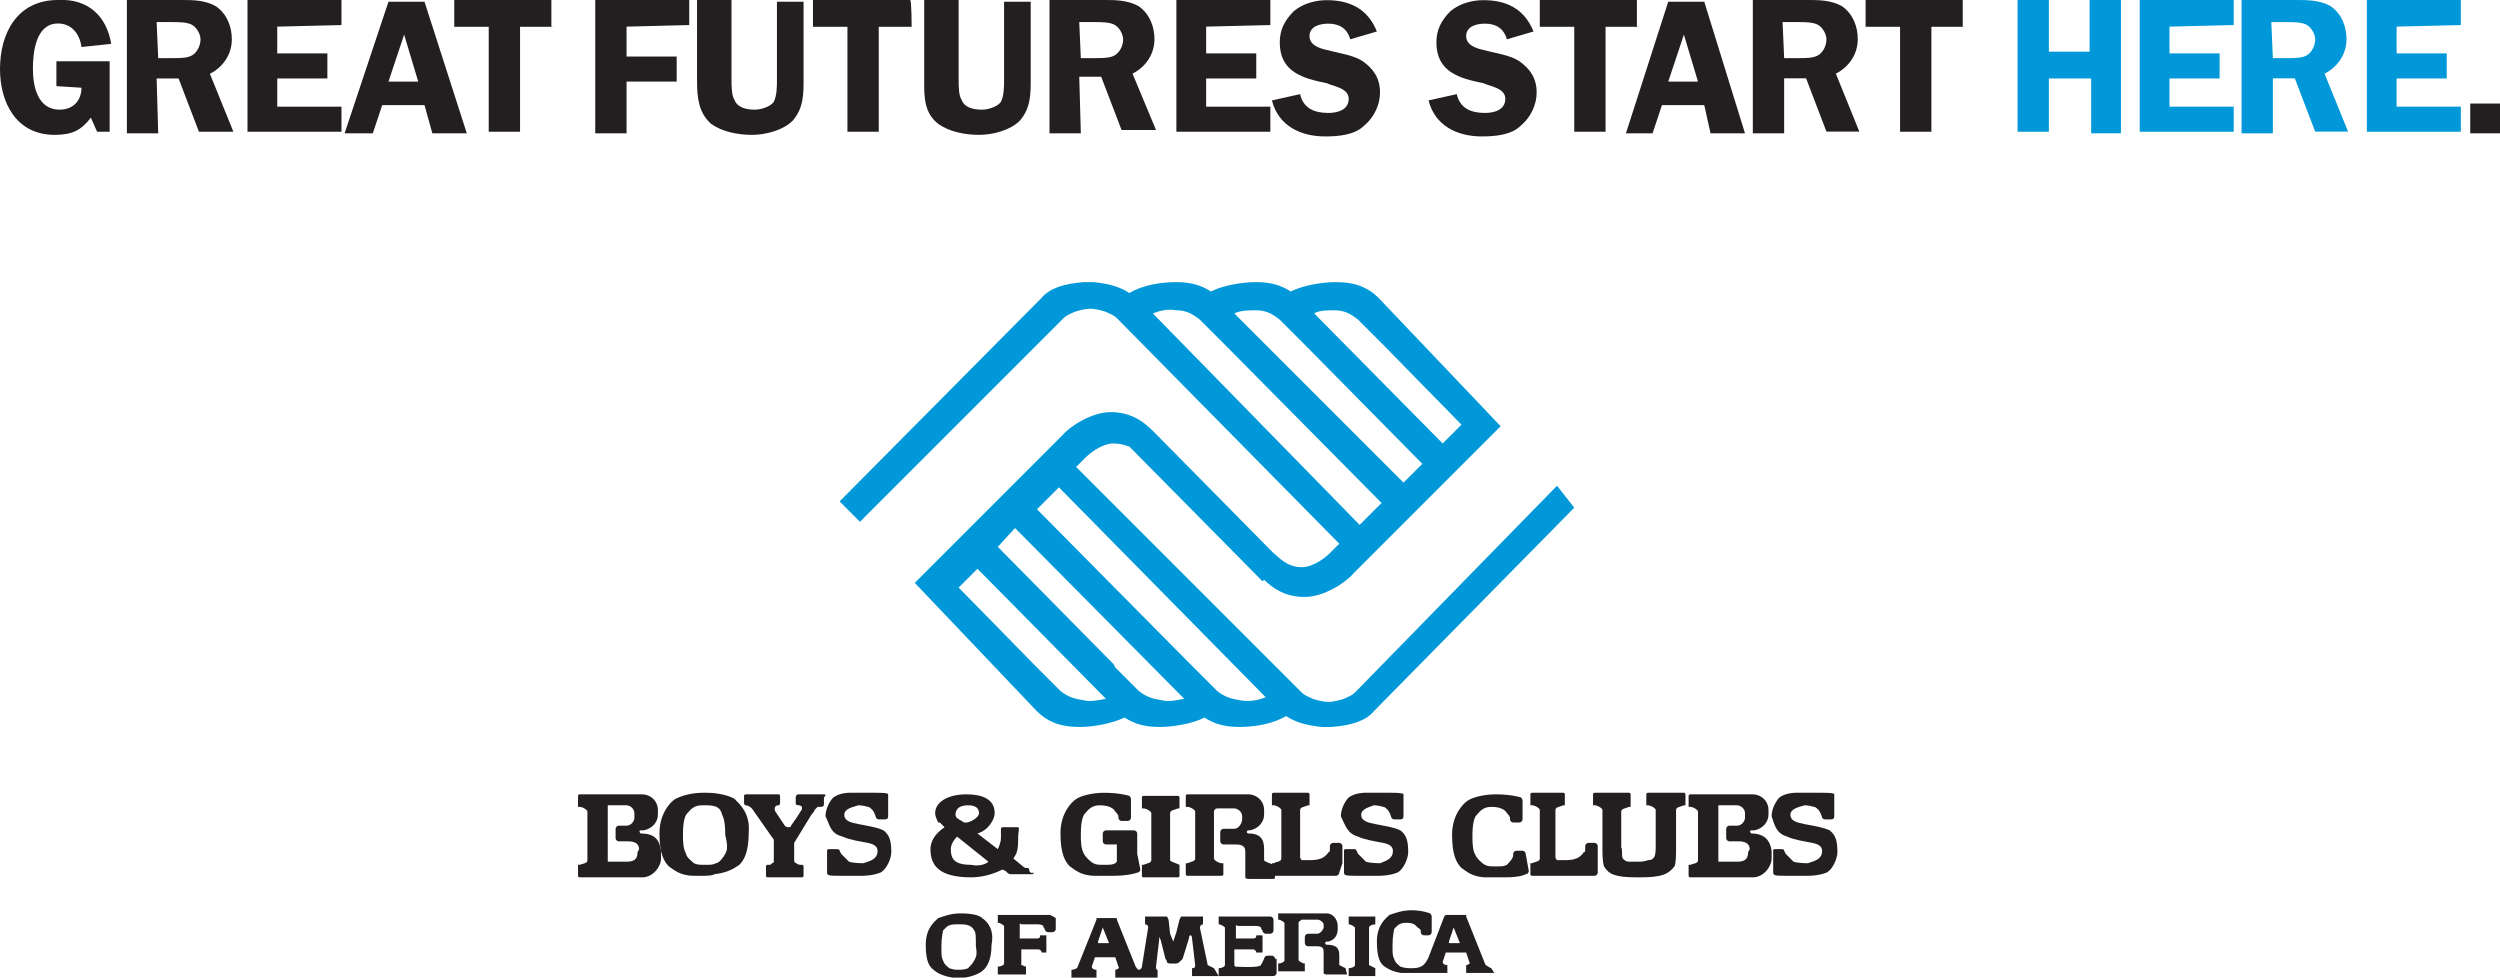 <?xml version="1.0" encoding="UTF-8"?><svg id="b" xmlns="http://www.w3.org/2000/svg" viewBox="0 0 159.6 62.41"><g id="c"><path d="m99.4,31.01l-12.9,13.2h0c-.2.2-.5.3-.7.4-.3.1-.7.2-1,.2s-.7-.1-1-.2c-.2-.1-.5-.2-.7-.4h0l-14.4-14.4.6-.6h0c.2-.2,1-.9,1.8-.9.4,0,.7.1,1,.2h0l8.5,8.6.1-.1c.6.6,1.4,1.1,2.6,1.1s2.6-.9,3.1-1.5l9.4-9.4-7.8-8.2c-.6-.6-1.4-1-2.7-1-.9,0-2.1.2-2.9.6-.6-.4-1.3-.6-2.2-.6s-2.1.2-2.9.6c-.6-.4-1.3-.6-2.2-.6-1,0-2.2.2-3,.7-.6-.4-1.3-.6-2.3-.7h-.6c-1.3.1-2.2.4-2.7,1l-12.9,13,1.3,1.3,13-13h0c.2-.2.5-.3.7-.4.3-.1.7-.2,1-.2s.7.1,1,.2c.2.1.5.2.7.4h0l14.2,14.4-.6.6h0c-.2.2-1,.9-1.8.9-1,0-1.5-.7-1.8-.9h0l-7.4-7.5c-.6-.6-1.4-1.5-3-1.5-1.2,0-2.6.9-3.1,1.5l-9.4,9.4,7.8,8.2c.6.6,1.4,1,2.7,1,.9,0,2-.2,2.9-.6.6.4,1.3.6,2.2.6s2.1-.2,2.9-.6c.6.4,1.3.6,2.2.6,1,0,2.2-.2,3-.7.6.4,1.3.6,2.3.7h.6c1.3-.1,2.2-.4,2.7-1l12.8-13-1.1-1.4Zm-14.2-11.2c.6,0,1,.2,1.5.6h0l1.5,1.5.2.2,4.9,5-1.2,1.2-8.2-8.3c.3-.2.8-.2,1.3-.2Zm-5,0c.6,0,1,.2,1.5.6h0l1.5,1.5.2.2,7.4,7.5-1.2,1.2-10.8-10.8c.4-.2.9-.2,1.4-.2Zm-6.6.2c.5-.2,1-.3,1.5-.2.6,0,1,.2,1.5.6h0l1.5,1.5.2.2,9.9,10-1.4,1.4-13.2-13.5Zm-4.4,24.7c-.6-.1-1-.2-1.5-.6h0l-1.4-1.4-.2-.2-4.9-5,1.2-1.2,8.2,8.3c-.5.1-1,.2-1.4.1Zm5,0c-.6-.1-1-.2-1.5-.6h0l-1.5-1.5-.1-.2-7.4-7.5,1.1-1.2,10.8,10.9c-.5.1-1,.2-1.4.1Zm5,0c-.6-.1-1-.2-1.5-.6h0l-1.5-1.5-.2-.2-9.8-9.9,1.4-1.4,13.2,13.4c-.5.2-1,.3-1.6.2Z" style="fill:#0098d8; stroke-width:0px;"/><path d="m40.9,53.21h0q-.1,0,0,0c-.1-.1-.1-.2,0-.2h.2c.5-.1.9-.5.9-1v-.3c0-.6-.5-1-1-1h-4s-.1,0-.1.1v.7h.1c.2,0,.5.2.5.3v3.1c0,.2-.2.2-.5.3h-.1v.7s0,.1.1.1h4c.7,0,1.2-.7,1.2-1.2v-.5c-.1-.7-.4-1.1-1.3-1.1Zm-.2,1.2c0,.5-.3.6-.7.6h-1.2v-3.6h1.2c.2,0,.5.2.5.5v.3c0,.2-.2.5-.5.5h-.5c-.1,0-.2.1-.2.2v.6c0,.1.1.2.2.2h.6c.6,0,.7.3.7.5l-.1.2h0Z" style="fill:#231f20; stroke-width:0px;"/><path d="m111.8,53.21h0q-.1,0,0,0c-.1-.1-.1-.2,0-.2h.2c.5-.1.9-.5.9-1v-.3c0-.6-.5-1-1-1h-4s-.1,0-.1.1v.7h.1c.2,0,.5.2.5.3v3.1c0,.2-.2.2-.5.3h-.1v.7s0,.1.1.1h4c.7,0,1.2-.7,1.2-1.2v-.5c-.1-.7-.5-1.1-1.3-1.1Zm-.2,1.2c0,.5-.3.6-.7.6h-1.2v-3.6h1.2c.2,0,.5.2.5.5v.3c0,.2-.2.5-.5.5h-.5c-.1,0-.2.1-.2.2v.6c0,.1.1.2.2.2h.6c.6,0,.7.3.7.5l-.1.2h0Z" style="fill:#231f20; stroke-width:0px;"/><path d="m52.6,50.71h-1.6q-.2,0-.2.2v.4c0,.1.2.1.2.1,0,0,.1,0,.2.1v.1s0,.1-.1.2c-.1.2-.4.6-.6.9,0,.1-.1.1-.2.1h0c-.1,0-.2-.1-.2-.1l-.6-.9s-.1-.2,0-.3c0-.1.2-.1.2-.1q.1,0,.1-.2v-.3c0-.1,0-.2-.1-.2h-2c-.1,0-.2,0-.2.1v.4q0,.2.1.2c.2,0,.4.2.4.2l1.4,2v1.4c0,.1-.2.1-.2.2h-.2s-.1,0-.1.1h0v.6h0s0,.1.1.1h2.2s.1,0,.1-.1h0v-.6h0s0-.1-.1-.1h-.1c-.2,0-.4-.2-.4-.2v-1.2l1.1-1.8s.2-.2.2-.3l.2-.2h.2c.2,0,.2-.1.2-.2v-.4q.2-.2,0-.2Z" style="fill:#231f20; stroke-width:0px;"/><path d="m102,55.11v-1.1c0-.1-.1-.2-.2-.2h-.4c-.1,0-.2.1-.2.2v.2c0,.1,0,.2-.1.2-.1.2-.4.4-.5.4-.2.1-.6.1-.6.1h-.6q-.1-.1-.1-.2v-3c0-.2.3-.2.5-.3h.1v-.7s0-.1-.1-.1h-2s-.1,0-.1.1v.7h.1c.2,0,.5.2.5.3v3.1c0,.2-.3.2-.5.3h-.1v.7s0,.1.1.1h4c.1,0,.2-.1.2-.2v-.6h0Z" style="fill:#231f20; stroke-width:0px;"/><path d="m85.7,55.11v-1.1c0-.1-.1-.2-.2-.2h-.4c-.1,0-.2.1-.2.2v.2c0,.1,0,.2-.1.2-.1.2-.4.4-.5.4-.2.1-.6.1-.6.1h-.6q-.1-.1-.1-.2v-3c0-.2.3-.2.5-.3h.1v-.7s0-.1-.1-.1h-2.2s-.1,0-.1.1v.7h.1c.2,0,.5.2.5.3v3.1c0,.2-.3.2-.5.3h-.1v.7s0,.1.1.1h4c.1,0,.2-.1.2-.2l.2-.6h0Z" style="fill:#231f20; stroke-width:0px;"/><path d="m104.6,55.01h-.6c-.2,0-.3-.1-.4-.2-.1-.2,0-.6-.1-.7v-2.3c0-.2.3-.2.5-.3h.1v-.8s0-.1-.1-.1h-2.2s-.1,0-.1.1v.7h.1c.2,0,.5.2.5.3v2.2h0v.5s0,.6.1.9c.3.5.7.7,2.1.7h.2c1.4,0,1.8-.2,2.2-.7.1-.2.1-.9.1-.9v-.5h0v-2.2c0-.2.3-.2.5-.3h.1v-.7s0-.1-.1-.1h-2.3s-.1,0-.1.1v.7h.1c.2,0,.5.2.5.3v2.3c0,.2,0,.6-.1.7-.1.2-.3.2-.4.2-.2.1-.5.1-.6.1" style="fill:#231f20; stroke-width:0px;"/><path d="m97.4,54.51c0-.1-.1-.2-.2-.2h-.4c-.1,0-.2.1-.2.2v.1c0,.2-.3.5-.4.6-.2.1-.3.1-.7.1h0c-.4,0-.5,0-.7-.1s-.5-.4-.6-.6c-.1-.2-.2-.4-.2-1.2s.1-1.1.2-1.3c.2-.2.4-.6,1-.6s.9.2,1,.4c0,0,.2.2.2.3v.1c0,.1.1.2.2.2h.4c.1,0,.2-.1.2-.2v-1.2s0-.1-.1-.2c0,0-.6-.2-1.6-.2-.8,0-1.5.2-1.8.4s-1,.9-1,2.2.3,1.8.6,2.1c.3.2.7.6,1.6.6h1.2c1,0,1.3-.2,1.3-.2.1,0,.2-.1.2-.2l-.2-1.1Z" style="fill:#231f20; stroke-width:0px;"/><path d="m72.6,54.51h0v-1.3c0-.1-.1-.2-.2-.2h-1.8c-.1,0-.2.1-.2.2h0v.5c0,.1.1.2.2.2h.7v1.1l-.1.1c-.2.1-.3.1-.7.1h0c-.4,0-.5,0-.7-.1s-.5-.4-.6-.6c-.1-.2-.2-.4-.2-1.2s.1-1.1.2-1.3c.2-.2.4-.6,1-.6s.9.2,1,.4c0,0,.2.2.2.3v.1c0,.1.1.2.2.2h.4c.1,0,.2-.1.2-.2v-1.2s0-.1-.1-.2c0,0-.6-.2-1.6-.2-.8,0-1.5.2-1.8.4s-1,.9-1,2.2.3,1.8.6,2.1c.3.2.7.6,1.6.6h1.2c1,0,1.5-.2,1.5-.2.1,0,.2-.1.2-.2l-.2-1h0Z" style="fill:#231f20; stroke-width:0px;"/><path d="m46.9,51.01c-.3-.2-1-.4-1.8-.4h-.2c-.8,0-1.4.2-1.8.4-.3.2-1,.9-1,2.2s.3,1.8.6,2.1c.3.2.7.6,1.6.6h.7s.5,0,.6-.1c.9-.1,1.3-.4,1.6-.6.3-.3.6-.8.6-2.1.1-1.2-.6-1.8-.9-2.1Zm-.6,3.5c-.1.2-.4.6-.6.6-.2.1-.3.1-.7.1-.3,0-.5,0-.7-.1-.1-.1-.5-.4-.5-.6-.1-.2-.2-.4-.2-1.2s.1-1.1.2-1.3c.2-.2.4-.6,1-.6h.3c.7,0,.9.2,1,.6.1.2.2.5.2,1.3.2.8.1,1,0,1.2Z" style="fill:#231f20; stroke-width:0px;"/><path d="m75.3,55.21q0-.1,0,0c-.2-.1-.6-.2-.6-.3v-3c0-.2.3-.2.5-.3h.1v-.7s0-.1-.1-.1h-2.2s-.1,0-.1.1v.7h.1c.2,0,.5.2.5.3v3c0,.2-.3.2-.5.3h-.1v.7s0,.1.1.1h2.2s.1,0,.1-.1v-.7h0Z" style="fill:#231f20; stroke-width:0px;"/><path d="m81.3,55.21q-.1-.1,0,0c-.2-.1-.6-.2-.6-.3v-.7c0-.6-.2-1-1-1h0s-.1,0-.1-.1c0,0,0-.1.1-.1h.1c.5-.1.9-.5.9-1v-.3c0-.6-.5-1-1-1h-3.9s-.1,0-.1.1v.7h.1c.2,0,.5.2.5.3v3c0,.2-.3.2-.5.3h-.1v.7s0,.1.1.1h2.2s.1,0,.1-.1v-.7h-.1c-.2,0-.5-.2-.5-.3v-3c0-.1.1-.2.2-.2h1.1c.2,0,.5.2.5.5v.2c0,.2-.2.6-.5.6h-.7c-.1,0-.2.1-.2.2v.6c0,.1.1.2.2.2h.8c.6,0,.6.3.6.5v1.6c0,.1.2.1.2.1h1.6s.1,0,.1-.1l-.1-.8h0Z" style="fill:#231f20; stroke-width:0px;"/><path d="m53.8,53.41c.4.2,1.1.3,1.6.4s.7.3.6.7-.6.5-.9.6c0,0-.6,0-.9-.1l-.5-.5-.1-.2c0-.1-.1-.1-.2-.1h-.5q-.1,0-.1.1v1.4c0,.2.2.2.8.2h1.5s.6,0,1.1-.2c.4-.2.7-.9.7-1.3,0-.7-.1-1.1-.5-1.4-.4-.2-1.1-.3-1.6-.4-.5-.1-.9-.2-.9-.6s.6-.5.9-.6c0,0,.3,0,.6.1.1,0,.2.1.3.2.1.1.2.4.2.4,0,.1.1.2.2.2h.4q.2,0,.2-.2v-1.4c0-.1-.5-.1-.8-.1h-1.7s-.6,0-1,.3c-.2.2-.5.7-.5,1.2.3.6.3,1.1,1.1,1.3Z" style="fill:#231f20; stroke-width:0px;"/><path d="m86.7,53.41c.4.2,1.1.3,1.6.4.5.1.7.3.6.7s-.6.5-.8.6c0,0-.6,0-.9-.1l-.5-.5-.1-.2c0-.1-.1-.1-.2-.1h-.5q-.1,0-.1.1v1.4c0,.2.2.2.8.2h1.5s.6,0,1.1-.2c.4-.2.7-.9.7-1.3,0-.7-.1-1.1-.5-1.4-.4-.2-1.1-.3-1.6-.4-.5-.1-.9-.2-.9-.6s.6-.5.8-.6c0,0,.3,0,.6.1.1,0,.2.1.3.2.1.1.2.4.2.4,0,.1.1.2.2.2h.4q.2,0,.2-.2v-1.4c0-.1-.6-.1-.8-.1h-1.7s-.6,0-1,.3c-.2.2-.5.7-.5,1.2.3.6.4,1.1,1.1,1.3Z" style="fill:#231f20; stroke-width:0px;"/><path d="m114.1,53.41c.4.2,1.1.3,1.6.4s.7.3.6.7-.6.5-.9.6c0,0-.6,0-.9-.1l-.5-.5-.1-.2c0-.1-.1-.1-.2-.1h-.4q-.1,0-.1.1v1.4c0,.2.2.2.8.2h1.5s.6,0,1.1-.2c.4-.2.7-.9.7-1.3,0-.7-.1-1.1-.5-1.4-.4-.2-1.1-.3-1.6-.4-.5-.1-.9-.2-.9-.6s.6-.5.9-.6c0,0,.3,0,.6.1.1,0,.2.1.3.2.1.1.2.4.2.4,0,.1.1.2.2.2h.4q.2,0,.2-.2v-1.4c0-.1-.5-.1-.8-.1h-1.7s-.6,0-1,.3c-.2.2-.5.7-.5,1.2.2.6.3,1.1,1,1.3Z" style="fill:#231f20; stroke-width:0px;"/><path d="m65.7,55.51c0-.1-.1-.1-.2-.1s-.2-.1-.2-.1l-.6-.5c.1-.2.2-.3.2-.4.1-.2.1-.7.1-1,0-.2.1-.6,0-.6h-1s-.1,0-.1.1v.6c0,.2-.1.5-.2.7l-1.3-1c.7-.2,1.1-.9,1.1-1.3,0-.9-.8-1.2-1.8-1.2-1.2,0-2,.5-2,1.2,0,.2.1.4.2.6h.1l.3.3c-.6.4-.9.9-.9,1.4,0,1,.5,1.8,2.6,1.8.7,0,1.4-.2,2-.5l.2.1c.1.1.2.2.3.2h1.3c.1,0,.2,0,.2-.1h0c-.3.1-.3-.2-.3-.2Zm-3.9-4.1c.5,0,.7.2.7.5s-.6.6-.8.6h-.1c-.1,0-.2-.1-.2-.1-.2-.1-.4-.2-.4-.4,0-.4.3-.6.8-.6Zm.2,3.8c-1.1,0-1.3-.4-1.3-1,0-.3.2-.6.4-.8l2,1.6c-.2.2-.7.3-1.1.2Z" style="fill:#231f20; stroke-width:0px;"/><path d="m62.7,58.61c-.2-.2-.7-.3-1.4-.3h0c-.6,0-1.1.2-1.4.3-.2.2-.8.6-.8,1.7,0,1,.2,1.4.5,1.6.2.2.6.4,1.2.5h.8c.6-.1,1-.3,1.2-.5s.5-.6.5-1.6c.2-1-.3-1.5-.6-1.7Zm-.5,2.7c-.1.2-.3.4-.4.5q-.2.1-.6.1c-.2,0-.3,0-.6-.1-.1-.1-.3-.2-.4-.5-.1-.2-.1-.3-.1-.9s.1-.9.1-1c.2-.2.3-.4.8-.4h.4c.5,0,.7.2.8.4.1.1.1.4.1,1,.1.6,0,.7-.1.9Z" style="fill:#231f20; stroke-width:0px;"/><path d="m87.8,61.81h0l-.4-.2v-2.4c0-.1.2-.2.4-.2h0v-.5h-1.7v.5h0c.2,0,.4.2.4.2v2.4c0,.1-.2.2-.4.2h0v.5h1.7v-.5h0Z" style="fill:#231f20; stroke-width:0px;"/><path d="m85.9,61.81s-.1,0,0,0l-.4-.2v-.6c0-.4-.1-.7-.8-.7h0s-.1,0-.1-.1c0,0,0-.1.1-.1h.1c.4-.1.6-.4.6-.8v-.2c0-.4-.3-.8-.7-.8h-3.1v.4h0c.2,0,.4.2.4.2v2.4c0,.1-.2.2-.4.2h0v.5h1.7v-.5h0c-.2,0-.4-.2-.4-.2v-2.4c0-.1.1-.1.2-.2h1c.2,0,.4.2.4.3v.2c0,.1-.2.4-.4.4h-.6c-.1,0-.2.1-.2.2v.4c0,.1.1.2.2.2h.6c.4,0,.4.2.4.4v1.3c0,.1.2.1.2.1h1.3l-.1-.4h0Z" style="fill:#231f20; stroke-width:0px;"/><path d="m81.4,61.21c0-.1-.1-.2-.2-.2h-.3c-.1,0-.2.1-.2.2l-.1.2c0,.1-.1.1-.1.2-.1.2-1.6.1-1.6.1-.1,0-.1-.1-.1-.1v-1h1.2c.1,0,.2.1.2.2h.4v-1.1h-.4c0,.2-.1.2-.2.2h-1.1v-.8c0-.1.1,0,.1,0h1.1c.1,0,.3,0,.4.1,0,.1.1.2.1.2,0,.1.1.2.2.2h.3c.1,0,.2-.1.2-.2v-.7c0-.1-.1-.2-.2-.2h-3.3v.5h0c.2,0,.4.2.4.2v2.4c0,.1-.2.2-.4.2h0v.5h3.5c.1,0,.2-.1.2-.2v-.9h-.1Z" style="fill:#231f20; stroke-width:0px;"/><path d="m67,58.41h-3.3v.5h0c.2,0,.4.2.4.2v2.4c0,.1-.2.2-.4.2h0v.5h1.8v-.5h0c-.1,0-.2-.1-.3-.1h0v-1h1.1c.1,0,.2.1.2.2h.3v-1.1h-.4c0,.2-.1.2-.2.2h-1.1v-.9c0-.1.1,0,.1,0h1c.1,0,.3,0,.4.1,0,.1.1.2.1.2,0,.1.1.2.2.2h.3c.1,0,.2-.1.2-.2v-.7c-.3-.2-.4-.2-.4-.2Z" style="fill:#231f20; stroke-width:0px;"/><path d="m77.5,61.81h0s-.1,0,0,0l-.4-.2-.5-2.4c0-.1.1-.2.2-.2h0v-.5h-1.4l-.1.2-.2.8-.2.6-.2-.5-.1-.9-.1-.2h-1.4v.5h0c.2,0,.2.2.2.2l-.4,2.5c0,.1-.1.2-.2.2s-.1-.1-.2-.2l-1.2-3v-.1h-1.3v.1l-1.2,3c0,.1-.2.2-.4.2h0v.5h1.6v-.5h0c-.2,0-.3-.1-.3-.2l.2-.6h1.3l.2.6c.1.1-.1.2-.2.2h0v.5h2.7v-.5h0c-.1,0-.1-.1-.1-.2l.2-1.7v-.2l.1.2.3,1.2s.1.1.1.2.2.1.2.1h.4s.1,0,.2-.1.2-.2.2-.2l.4-1.3s0-.2.1-.2.1.2.1.2l.2,1.7c0,.1,0,.2-.2.2h0v.5h1.7l-.3-.5Zm-6.7-1.6s-.1,0,0,0h-.7v-.1l.3-.9.4,1h0Z" style="fill:#231f20; stroke-width:0px;"/><path d="m95.2,61.81h0c-.2-.1-.4-.2-.4-.3l-1.2-3v-.1h-1.3l-.1.1-1,2.6s-.2.5-.5.6c-.2.1-.4.1-.7.1h0q-.3,0-.6-.1c-.1-.1-.3-.2-.4-.5-.1-.2-.1-.3-.1-.9s.1-.9.1-1c.2-.2.3-.4.8-.4s.6.2.7.3c0,0,.2.1.2.2v.1c0,.1.1.2.2.2h.3c.1,0,.2-.1.2-.2v-1s0-.1-.1-.2c0,0-.5-.2-1.2-.2-.6,0-1.1.2-1.4.3-.2.2-.8.6-.8,1.7,0,1,.2,1.4.5,1.6s.5.3,1,.4h3v-.5h0c-.2,0-.3-.1-.3-.2l.2-.6h1.3l.2.6c.1.1-.1.2-.2.2h0v.5h1.8l-.2-.3s.1,0,0,0Zm-2-1.6s-.1,0,0,0h-.7v-.1l.3-.9.4,1h0Z" style="fill:#231f20; stroke-width:0px;"/><path d="m3.6,5.51v-1.6h3.4v4.5h-.8l-.4-.9c-.6.8-1.2,1.1-2.3,1.1-2.5,0-3.5-2.1-3.5-4.2C0,2.11,1.1,0,3.7,0c1.9-.1,3.1,1,3.4,2.8l-1.9.2c-.1-.8-.6-1.5-1.5-1.5-1.4,0-1.6,1.8-1.6,2.9s.3,2.6,1.7,2.6c.9,0,1.4-.6,1.4-1.4l-1.6-.1h0Z" style="fill:#231f20; stroke-width:0px;"/><path d="m10.1,8.51h-2V0h3.5C12.3,0,13.1,0,13.8.41c.7.5,1,1.3,1,2.1,0,1-.6,1.8-1.4,2.2l1.5,3.7h-2.2l-1.3-3.4h-1.4l.1,3.5h0Zm0-4.8h1c.4,0,.9,0,1.2-.2s.5-.6.5-1c0-.3-.2-.7-.5-.9s-.9-.2-1.3-.2h-1l.1,2.3h0Z" style="fill:#231f20; stroke-width:0px;"/><path d="m17.7,1.71v1.7h3.2v1.6h-3.2v1.8h4.1v1.6h-6V0h6v1.6l-4.1.1h0Z" style="fill:#231f20; stroke-width:0px;"/><path d="m29.8,8.51h-2.2l-.5-1.8h-2.7l-.6,1.8h-1.8L24.8.11h2.3l2.7,8.4Zm-3.1-3.3l-.9-3-1,3h1.9Z" style="fill:#231f20; stroke-width:0px;"/><path d="m35.3,1.71h-2.1v6.7h-2V1.71h-2.2V0h6.2v1.7h.1Z" style="fill:#231f20; stroke-width:0px;"/><path d="m40,1.71v1.9h3.2v1.6h-3.2v3.3h-2V0h6v1.6l-4,.1h0Z" style="fill:#231f20; stroke-width:0px;"/><path d="m51.3,5.11c0,.9,0,1.8-.7,2.6-.6.6-1.7.9-2.6.9s-1.9-.2-2.6-.7c-.8-.7-.9-1.7-.9-2.7V0h2.2v5.1c0,.4,0,1,.2,1.3.2.5.8.6,1.3.6.4,0,1-.2,1.2-.5.2-.4.2-1,.2-1.4V.11h1.7s0,5,0,5Z" style="fill:#231f20; stroke-width:0px;"/><path d="m58.2,1.71h-2.1v6.7h-2V1.71h-2.2V0h6.2c.1,0,.1,1.7.1,1.7Z" style="fill:#231f20; stroke-width:0px;"/><path d="m65.8,5.11c0,.9,0,1.8-.7,2.6-.6.6-1.7.9-2.6.9s-1.9-.2-2.6-.7c-.9-.7-.9-1.7-.9-2.7V0h2.2v5.1c0,.4,0,1,.2,1.3.2.5.8.6,1.3.6.4,0,1-.2,1.2-.5.2-.4.2-1,.2-1.4V.11h1.7c0-.1,0,5,0,5Z" style="fill:#231f20; stroke-width:0px;"/><path d="m69,8.51h-2V0h3.5c.7,0,1.5,0,2.2.4.7.5,1,1.3,1,2.1,0,1-.6,1.8-1.4,2.2l1.5,3.6h-2.2l-1.3-3.4h-1.4l.1,3.6h0Zm0-4.8h1c.4,0,.9,0,1.2-.2s.5-.6.5-1c0-.3-.2-.7-.5-.9s-.9-.2-1.3-.2h-1l.1,2.3h0Z" style="fill:#231f20; stroke-width:0px;"/><path d="m77,1.71v1.7h3.2v1.6h-3.2v1.8h4.1v1.6h-6V0h6v1.6l-4.1.1h0Z" style="fill:#231f20; stroke-width:0px;"/><path d="m86.2,2.51c-.2-.7-.7-1-1.4-1-.6,0-1.2.2-1.2.8s.7.8,1.2.9c.7.2,1.6.3,2.2.7.7.5,1.1,1.1,1.1,2,0,.8-.4,1.6-1,2.1-.6.6-1.6.7-2.5.7-1.6,0-3-.7-3.4-2.3l1.8-.4c.2.9.9,1.2,1.8,1.2.6,0,1.3-.2,1.3-.9s-1-.8-1.4-1c-1.5-.3-3-.7-3-2.6,0-.8.3-1.4.9-2,.6-.5,1.4-.7,2.1-.7,1.4,0,2.6.5,3.2,2l-1.7.5Z" style="fill:#231f20; stroke-width:0px;"/><path d="m96.2,2.51c-.2-.7-.7-1-1.4-1-.6,0-1.2.2-1.2.8s.7.8,1.2.9c.7.2,1.6.3,2.2.7.7.5,1.1,1.1,1.1,2,0,.8-.4,1.6-1,2.1-.6.6-1.6.7-2.5.7-1.6,0-3-.7-3.4-2.3l1.8-.4c.2.9.9,1.2,1.8,1.2.6,0,1.3-.2,1.3-.9s-1-.8-1.4-1c-1.5-.3-3-.7-3-2.6,0-.8.3-1.4.9-2,.6-.5,1.4-.7,2.1-.7,1.4,0,2.6.5,3.2,2l-1.7.5Z" style="fill:#231f20; stroke-width:0px;"/><path d="m104.6,1.71h-2.1v6.7h-2V1.71h-2.2V0h6.2v1.7h.1Z" style="fill:#231f20; stroke-width:0px;"/><path d="m111.4,8.51h-2.2l-.4-1.8h-2.7l-.6,1.8h-1.7L106.5.11h2.3l2.6,8.4Zm-3-3.3l-.9-3-1,3h1.9Z" style="fill:#231f20; stroke-width:0px;"/><path d="m113.9,8.51h-2V0h3.5c.7,0,1.5,0,2.2.4.7.5,1,1.3,1,2.1,0,1-.6,1.8-1.4,2.2l1.5,3.7h-2.1l-1.3-3.4h-1.4v3.5h0Zm0-4.8h1c.4,0,.9,0,1.2-.2s.5-.6.5-1c0-.3-.2-.7-.5-.9s-.9-.2-1.3-.2h-1l.1,2.3h0Z" style="fill:#231f20; stroke-width:0px;"/><path d="m125.4,1.71h-2.1v6.7h-2V1.71h-2.2V0h6.2v1.7h.1Z" style="fill:#231f20; stroke-width:0px;"/><path d="m135.4,8.51h-1.9v-3.5h-2.7v3.4h-2V0h2v3.3h2.6V0h2v8.5h0Z" style="fill:#0098d8; stroke-width:0px;"/><path d="m138.5,1.71v1.7h3.2v1.6h-3.2v1.8h4.1v1.6h-6V0h6v1.6l-4.1.1h0Z" style="fill:#0098d8; stroke-width:0px;"/><path d="m145.1,8.51h-2V0h3.5c.7,0,1.5,0,2.2.4.7.5,1,1.3,1,2.1,0,1-.6,1.8-1.4,2.2l1.5,3.7h-2.1l-1.3-3.4h-1.4v3.5h0Zm0-4.8h1c.4,0,.9,0,1.2-.2s.5-.6.5-1c0-.3-.2-.7-.5-.9s-.9-.2-1.3-.2h-1l.1,2.3h0Z" style="fill:#0098d8; stroke-width:0px;"/><path d="m153,1.71v1.7h3.2v1.6h-3.2v1.8h4.1v1.6h-6V0h6v1.6l-4.1.1h0Z" style="fill:#0098d8; stroke-width:0px;"/><path d="m157.7,8.51v-1.9h1.9v1.9h-1.9Z" style="fill:#231f20; stroke-width:0px;"/></g></svg>
